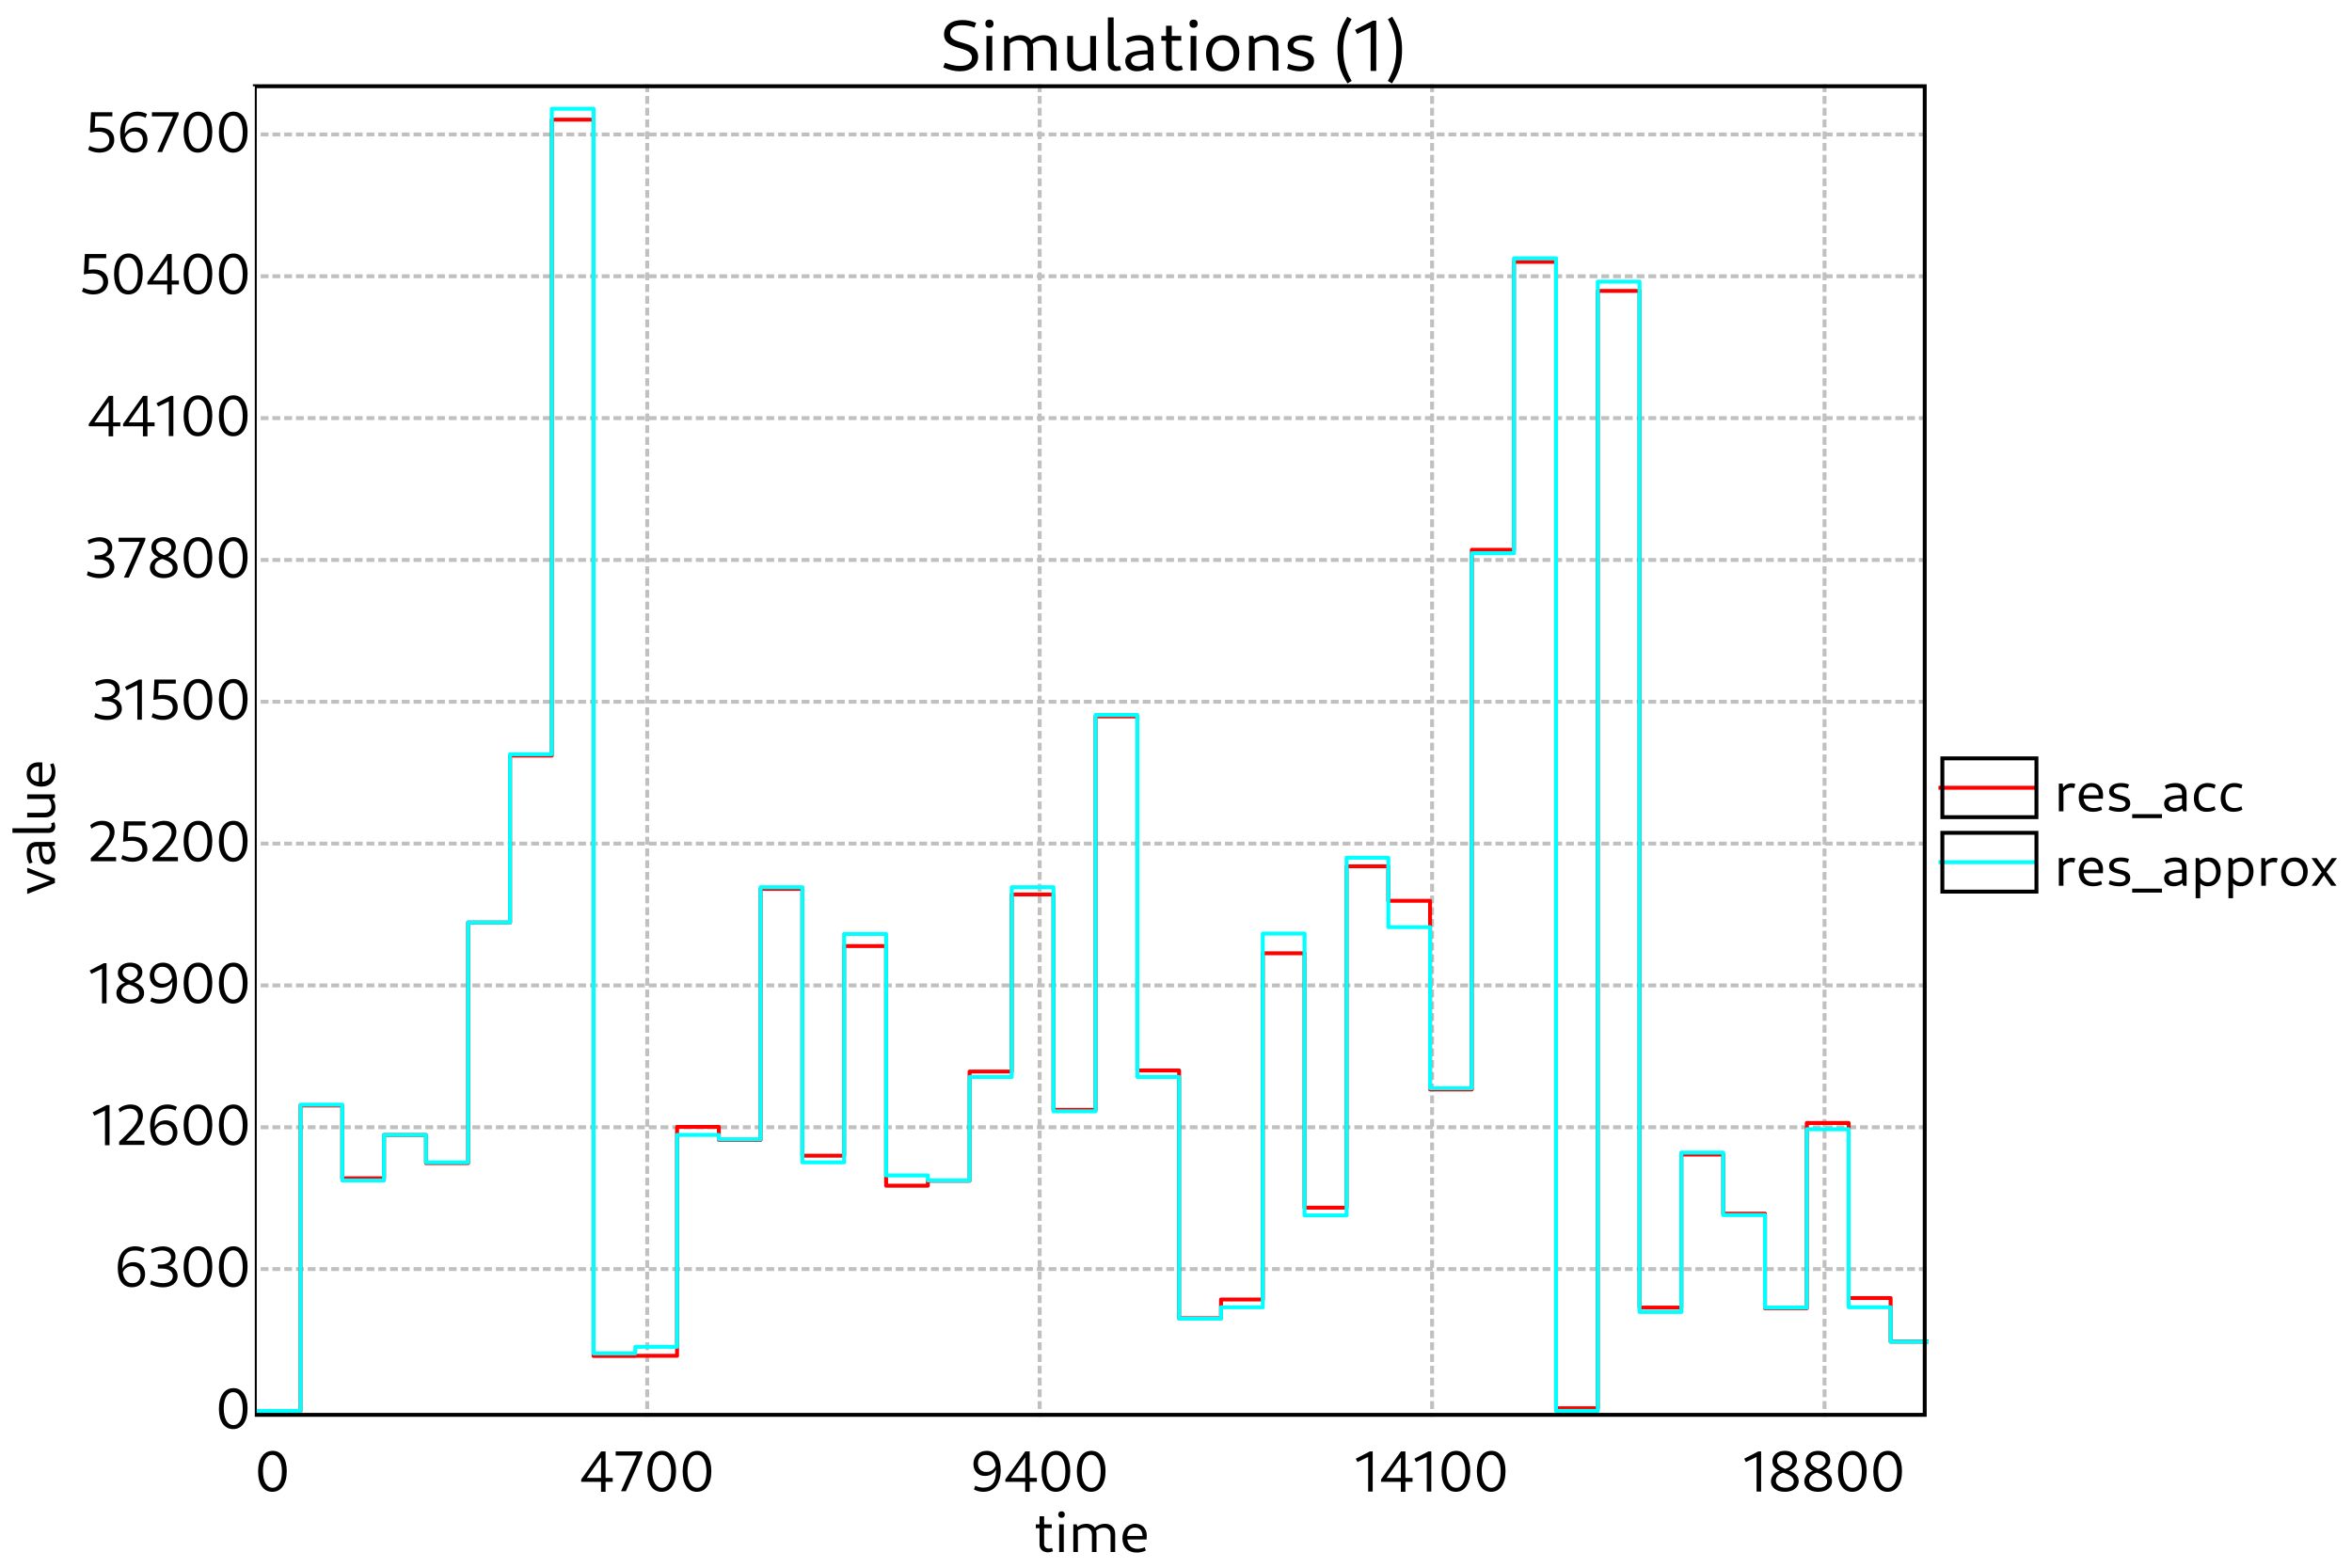 <?xml version="1.0" standalone="no"?>

<svg 
     version="1.1"
     baseProfile="full"
     xmlns="http://www.w3.org/2000/svg"
     xmlns:xlink="http://www.w3.org/1999/xlink"
     xmlns:ev="http://www.w3.org/2001/xml-events"
     x="0px"
     y="0px"
     width="600px"
     height="400px"
     viewBox="0 0 600 400"
     >
<title></title>
<desc>Creator: FreeHEP Graphics2D Driver Producer: org.freehep.graphicsio.svg.SVGGraphics2D Revision Source:  Date: Monday, March 25, 2024 at 11:38:50 PM Central European Standard Time</desc>
<g stroke-dashoffset="0" stroke-linejoin="miter" stroke-dasharray="none" stroke-width="1" stroke-linecap="square" stroke-miterlimit="10">
<g fill="#ffffff" fill-rule="nonzero" fill-opacity="1" stroke="none">
  <path d="M 0 0 L 600 0 L 600 400 L 0 400 L 0 0 z"/>
</g> <!-- drawing style -->
<g transform="matrix(1, 0, 0, 1, 65, 22)">
<g fill="#ffffff" fill-rule="nonzero" fill-opacity="1" stroke="none">
  <path d="M 0 0 L 427 0 L 427 378 L 0 378 L 0 0 z"/>
</g> <!-- drawing style -->
</g> <!-- transform -->
<g transform="matrix(1, 0, 0, 1, 65, 22)">
<g fill="#000000" fill-rule="nonzero" fill-opacity="1" stroke="none">
  <path d="M 202.33 374.078 C 202.815 374.078 203.299 373.953 203.627 373.812 L 203.362 372.953 C 203.143 373.062 202.83 373.125 202.58 373.125 C 201.846 373.125 201.362 372.656 201.362 371.953 L 201.362 364.875 L 200.19 364.875 L 200.19 372.109 C 200.19 373.281 201.034 374.078 202.33 374.078 z M 199.237 367.922 L 203.299 367.922 L 203.299 366.938 L 199.237 366.938 L 199.237 367.922 z M 205.199 374 L 206.371 374 L 206.371 366.938 L 205.199 366.938 L 205.199 374 z M 205.793 365.281 C 206.324 365.281 206.637 364.969 206.637 364.438 C 206.637 363.922 206.324 363.609 205.793 363.609 C 205.278 363.609 204.965 363.922 204.965 364.438 C 204.965 364.969 205.278 365.281 205.793 365.281 z M 218.305 374 L 219.477 374 L 219.477 369.375 C 219.477 367.797 218.446 366.797 216.883 366.797 C 215.867 366.797 214.867 367.234 214.133 368 L 214.414 368.75 C 214.992 368.156 215.742 367.812 216.555 367.812 C 217.68 367.812 218.305 368.453 218.305 369.609 L 218.305 374 z M 208.805 374 L 209.977 374 L 209.977 367.75 L 209.617 366.938 L 208.805 366.938 L 208.805 374 z M 213.555 374 L 214.727 374 L 214.727 369.375 C 214.727 367.797 213.696 366.797 212.149 366.797 C 211.117 366.797 210.117 367.234 209.383 368 L 209.664 368.75 C 210.242 368.156 211.008 367.812 211.805 367.812 C 212.93 367.812 213.555 368.453 213.555 369.609 L 213.555 374 z M 224.962 374.141 C 225.775 374.141 226.65 373.953 227.29 373.625 L 227.025 372.766 C 226.478 373.031 225.79 373.188 225.181 373.188 C 223.525 373.188 222.54 372.094 222.54 370.266 C 222.54 368.672 223.259 367.781 224.54 367.781 C 225.744 367.781 226.447 368.562 226.447 369.906 L 222.337 369.906 L 222.337 370.797 L 227.494 370.797 C 227.525 370.578 227.54 370.062 227.54 369.781 C 227.54 368 226.369 366.797 224.634 366.797 C 222.665 366.797 221.337 368.328 221.337 370.5 C 221.337 372.75 222.728 374.141 224.962 374.141 z"/>
</g> <!-- drawing style -->
</g> <!-- transform -->
<g transform="matrix(1, 0, 0, 1, 65, 22)">
<g stroke-opacity="1" stroke-linejoin="round" stroke-dasharray="1,2" fill="none" stroke="#c0c0c0" stroke-linecap="butt" stroke-miterlimit="1">
  <path d="M 2 301.812 L 427 301.812"/>
</g> <!-- drawing style -->
</g> <!-- transform -->
<g transform="matrix(1, 0, 0, 1, 65, 22)">
<g stroke-opacity="1" stroke-linejoin="round" stroke-dasharray="1,2" fill="none" stroke="#c0c0c0" stroke-linecap="butt" stroke-miterlimit="1">
  <path d="M 2 265.623 L 427 265.623"/>
</g> <!-- drawing style -->
</g> <!-- transform -->
<g transform="matrix(1, 0, 0, 1, 65, 22)">
<g stroke-opacity="1" stroke-linejoin="round" stroke-dasharray="1,2" fill="none" stroke="#c0c0c0" stroke-linecap="butt" stroke-miterlimit="1">
  <path d="M 2 229.435 L 427 229.435"/>
</g> <!-- drawing style -->
</g> <!-- transform -->
<g transform="matrix(1, 0, 0, 1, 65, 22)">
<g stroke-opacity="1" stroke-linejoin="round" stroke-dasharray="1,2" fill="none" stroke="#c0c0c0" stroke-linecap="butt" stroke-miterlimit="1">
  <path d="M 2 193.246 L 427 193.246"/>
</g> <!-- drawing style -->
</g> <!-- transform -->
<g transform="matrix(1, 0, 0, 1, 65, 22)">
<g stroke-opacity="1" stroke-linejoin="round" stroke-dasharray="1,2" fill="none" stroke="#c0c0c0" stroke-linecap="butt" stroke-miterlimit="1">
  <path d="M 2 157.058 L 427 157.058"/>
</g> <!-- drawing style -->
</g> <!-- transform -->
<g transform="matrix(1, 0, 0, 1, 65, 22)">
<g stroke-opacity="1" stroke-linejoin="round" stroke-dasharray="1,2" fill="none" stroke="#c0c0c0" stroke-linecap="butt" stroke-miterlimit="1">
  <path d="M 2 120.869 L 427 120.869"/>
</g> <!-- drawing style -->
</g> <!-- transform -->
<g transform="matrix(1, 0, 0, 1, 65, 22)">
<g stroke-opacity="1" stroke-linejoin="round" stroke-dasharray="1,2" fill="none" stroke="#c0c0c0" stroke-linecap="butt" stroke-miterlimit="1">
  <path d="M 2 84.681 L 427 84.681"/>
</g> <!-- drawing style -->
</g> <!-- transform -->
<g transform="matrix(1, 0, 0, 1, 65, 22)">
<g stroke-opacity="1" stroke-linejoin="round" stroke-dasharray="1,2" fill="none" stroke="#c0c0c0" stroke-linecap="butt" stroke-miterlimit="1">
  <path d="M 2 48.492 L 427 48.492"/>
</g> <!-- drawing style -->
</g> <!-- transform -->
<g transform="matrix(1, 0, 0, 1, 65, 22)">
<g stroke-opacity="1" stroke-linejoin="round" stroke-dasharray="1,2" fill="none" stroke="#c0c0c0" stroke-linecap="butt" stroke-miterlimit="1">
  <path d="M 2 12.304 L 427 12.304"/>
</g> <!-- drawing style -->
</g> <!-- transform -->
<g transform="matrix(1, 0, 0, 1, 65, 22)">
<g fill="#000000" fill-rule="nonzero" fill-opacity="1" stroke="none">
  <path d="M 4.469 358.641 C 6.734 358.641 8.156 356.656 8.156 353.344 C 8.156 350.141 6.781 348.188 4.578 348.188 C 2.266 348.188 0.844 350.188 0.844 353.484 C 0.844 356.703 2.234 358.641 4.469 358.641 z M 4.562 357.609 C 3.031 357.609 2.078 356.016 2.078 353.344 C 2.078 350.781 3 349.219 4.484 349.219 C 5.984 349.219 6.922 350.828 6.922 353.484 C 6.922 356.047 6.031 357.609 4.562 357.609 z"/>
</g> <!-- drawing style -->
</g> <!-- transform -->
<g transform="matrix(1, 0, 0, 1, 65, 22)">
<g fill="#000000" fill-rule="nonzero" fill-opacity="1" stroke="none">
  <path d="M 88.324 358.641 L 89.481 358.641 L 89.481 348.328 L 88.356 348.328 L 83.262 355.484 L 83.262 356.094 L 91.309 356.094 L 91.309 355.094 L 84.418 355.094 L 84.512 355.344 L 88.559 349.547 L 88.34 349.516 L 88.324 358.641 z M 93.418 358.5 L 94.652 358.5 L 98.871 348.922 L 98.871 348.328 L 92.059 348.328 L 92.059 349.391 L 97.902 349.391 L 97.652 348.938 L 93.418 358.5 z M 103.773 358.641 C 106.038 358.641 107.46 356.656 107.46 353.344 C 107.46 350.141 106.085 348.188 103.882 348.188 C 101.57 348.188 100.148 350.188 100.148 353.484 C 100.148 356.703 101.538 358.641 103.773 358.641 z M 103.866 357.609 C 102.335 357.609 101.382 356.016 101.382 353.344 C 101.382 350.781 102.304 349.219 103.788 349.219 C 105.288 349.219 106.226 350.828 106.226 353.484 C 106.226 356.047 105.335 357.609 103.866 357.609 z M 112.772 358.641 C 115.037 358.641 116.459 356.656 116.459 353.344 C 116.459 350.141 115.084 348.188 112.881 348.188 C 110.568 348.188 109.147 350.188 109.147 353.484 C 109.147 356.703 110.537 358.641 112.772 358.641 z M 112.865 357.609 C 111.334 357.609 110.381 356.016 110.381 353.344 C 110.381 350.781 111.303 349.219 112.787 349.219 C 114.287 349.219 115.225 350.828 115.225 353.484 C 115.225 356.047 114.334 357.609 112.865 357.609 z"/>
</g> <!-- drawing style -->
</g> <!-- transform -->
<g transform="matrix(1, 0, 0, 1, 65, 22)">
<g stroke-opacity="1" stroke-linejoin="round" stroke-dasharray="1,2" fill="none" stroke="#c0c0c0" stroke-linecap="butt" stroke-miterlimit="1">
  <path d="M 100.11 0 L 100.11 339"/>
</g> <!-- drawing style -->
</g> <!-- transform -->
<g transform="matrix(1, 0, 0, 1, 65, 22)">
<g fill="#000000" fill-rule="nonzero" fill-opacity="1" stroke="none">
  <path d="M 186.683 348.188 C 184.714 348.188 183.324 349.562 183.324 351.531 C 183.324 353.375 184.527 354.594 186.277 354.594 C 187.808 354.594 189.011 353.688 189.355 352.266 L 189.105 351.656 C 188.793 352.875 187.839 353.578 186.621 353.578 C 185.293 353.578 184.48 352.719 184.48 351.391 C 184.48 350.109 185.261 349.234 186.527 349.234 C 188.199 349.234 189.089 350.641 189.089 353.281 C 189.089 356.141 188.058 357.578 185.902 357.578 C 185.199 357.578 184.449 357.422 183.808 357.078 L 183.449 358.031 C 184.261 358.453 185.027 358.641 185.839 358.641 C 188.652 358.641 190.277 356.578 190.277 353.125 C 190.277 350 188.964 348.188 186.683 348.188 z M 196.525 358.641 L 197.681 358.641 L 197.681 348.328 L 196.556 348.328 L 191.462 355.484 L 191.462 356.094 L 199.509 356.094 L 199.509 355.094 L 192.618 355.094 L 192.712 355.344 L 196.759 349.547 L 196.54 349.516 L 196.525 358.641 z M 204.337 358.641 C 206.603 358.641 208.024 356.656 208.024 353.344 C 208.024 350.141 206.649 348.188 204.446 348.188 C 202.134 348.188 200.712 350.188 200.712 353.484 C 200.712 356.703 202.103 358.641 204.337 358.641 z M 204.431 357.609 C 202.899 357.609 201.946 356.016 201.946 353.344 C 201.946 350.781 202.868 349.219 204.353 349.219 C 205.853 349.219 206.79 350.828 206.79 353.484 C 206.79 356.047 205.899 357.609 204.431 357.609 z M 213.336 358.641 C 215.602 358.641 217.023 356.656 217.023 353.344 C 217.023 350.141 215.648 348.188 213.445 348.188 C 211.133 348.188 209.711 350.188 209.711 353.484 C 209.711 356.703 211.102 358.641 213.336 358.641 z M 213.43 357.609 C 211.898 357.609 210.945 356.016 210.945 353.344 C 210.945 350.781 211.867 349.219 213.352 349.219 C 214.852 349.219 215.789 350.828 215.789 353.484 C 215.789 356.047 214.898 357.609 213.43 357.609 z"/>
</g> <!-- drawing style -->
</g> <!-- transform -->
<g transform="matrix(1, 0, 0, 1, 65, 22)">
<g stroke-opacity="1" stroke-linejoin="round" stroke-dasharray="1,2" fill="none" stroke="#c0c0c0" stroke-linecap="butt" stroke-miterlimit="1">
  <path d="M 200.22 0 L 200.22 339"/>
</g> <!-- drawing style -->
</g> <!-- transform -->
<g transform="matrix(1, 0, 0, 1, 65, 22)">
<g fill="#000000" fill-rule="nonzero" fill-opacity="1" stroke="none">
  <path d="M 284.022 358.578 L 285.178 358.578 L 285.178 348.328 L 284.475 348.328 L 280.866 350.203 L 281.303 351.047 L 284.413 349.562 L 284.022 349.188 L 284.022 358.578 z M 292.362 358.641 L 293.519 358.641 L 293.519 348.328 L 292.394 348.328 L 287.3 355.484 L 287.3 356.094 L 295.347 356.094 L 295.347 355.094 L 288.456 355.094 L 288.55 355.344 L 292.597 349.547 L 292.378 349.516 L 292.362 358.641 z M 298.972 358.578 L 300.128 358.578 L 300.128 348.328 L 299.425 348.328 L 295.815 350.203 L 296.253 351.047 L 299.362 349.562 L 298.972 349.188 L 298.972 358.578 z M 306.374 358.641 C 308.64 358.641 310.062 356.656 310.062 353.344 C 310.062 350.141 308.687 348.188 306.484 348.188 C 304.171 348.188 302.749 350.188 302.749 353.484 C 302.749 356.703 304.14 358.641 306.374 358.641 z M 306.468 357.609 C 304.937 357.609 303.984 356.016 303.984 353.344 C 303.984 350.781 304.906 349.219 306.39 349.219 C 307.89 349.219 308.827 350.828 308.827 353.484 C 308.827 356.047 307.937 357.609 306.468 357.609 z M 315.373 358.641 C 317.639 358.641 319.061 356.656 319.061 353.344 C 319.061 350.141 317.686 348.188 315.483 348.188 C 313.17 348.188 311.748 350.188 311.748 353.484 C 311.748 356.703 313.139 358.641 315.373 358.641 z M 315.467 357.609 C 313.936 357.609 312.983 356.016 312.983 353.344 C 312.983 350.781 313.904 349.219 315.389 349.219 C 316.889 349.219 317.826 350.828 317.826 353.484 C 317.826 356.047 316.936 357.609 315.467 357.609 z"/>
</g> <!-- drawing style -->
</g> <!-- transform -->
<g transform="matrix(1, 0, 0, 1, 65, 22)">
<g stroke-opacity="1" stroke-linejoin="round" stroke-dasharray="1,2" fill="none" stroke="#c0c0c0" stroke-linecap="butt" stroke-miterlimit="1">
  <path d="M 300.33 0 L 300.33 339"/>
</g> <!-- drawing style -->
</g> <!-- transform -->
<g transform="matrix(1, 0, 0, 1, 65, 22)">
<g fill="#000000" fill-rule="nonzero" fill-opacity="1" stroke="none">
  <path d="M 383.106 358.578 L 384.262 358.578 L 384.262 348.328 L 383.559 348.328 L 379.95 350.203 L 380.387 351.047 L 383.497 349.562 L 383.106 349.188 L 383.106 358.578 z M 390.306 358.641 C 392.431 358.641 393.853 357.547 393.853 355.938 C 393.853 352.688 388.337 353.312 388.337 350.734 C 388.337 349.812 389.04 349.203 390.181 349.203 C 391.368 349.203 392.243 349.875 392.243 350.828 C 392.243 351.766 391.415 352.578 390.212 352.828 L 391.118 353.281 C 392.54 352.875 393.4 351.812 393.4 350.625 C 393.4 349.156 392.118 348.188 390.321 348.188 C 388.431 348.188 387.15 349.266 387.15 350.828 C 387.15 354.172 392.603 353.406 392.603 356 C 392.603 356.969 391.837 357.594 390.493 357.594 C 389.04 357.594 388.025 356.875 388.025 355.781 C 388.025 354.75 388.915 353.891 390.275 353.703 L 389.493 353.203 C 387.868 353.422 386.775 354.578 386.775 355.969 C 386.775 357.562 388.212 358.641 390.306 358.641 z M 398.806 358.641 C 400.931 358.641 402.353 357.547 402.353 355.938 C 402.353 352.688 396.838 353.312 396.838 350.734 C 396.838 349.812 397.541 349.203 398.681 349.203 C 399.869 349.203 400.744 349.875 400.744 350.828 C 400.744 351.766 399.916 352.578 398.713 352.828 L 399.619 353.281 C 401.041 352.875 401.9 351.812 401.9 350.625 C 401.9 349.156 400.619 348.188 398.822 348.188 C 396.931 348.188 395.65 349.266 395.65 350.828 C 395.65 354.172 401.103 353.406 401.103 356 C 401.103 356.969 400.338 357.594 398.994 357.594 C 397.541 357.594 396.525 356.875 396.525 355.781 C 396.525 354.75 397.416 353.891 398.775 353.703 L 397.994 353.203 C 396.369 353.422 395.275 354.578 395.275 355.969 C 395.275 357.562 396.713 358.641 398.806 358.641 z M 407.51 358.641 C 409.776 358.641 411.198 356.656 411.198 353.344 C 411.198 350.141 409.823 348.188 407.62 348.188 C 405.307 348.188 403.885 350.188 403.885 353.484 C 403.885 356.703 405.276 358.641 407.51 358.641 z M 407.604 357.609 C 406.073 357.609 405.12 356.016 405.12 353.344 C 405.12 350.781 406.041 349.219 407.526 349.219 C 409.026 349.219 409.963 350.828 409.963 353.484 C 409.963 356.047 409.073 357.609 407.604 357.609 z M 416.509 358.641 C 418.775 358.641 420.197 356.656 420.197 353.344 C 420.197 350.141 418.822 348.188 416.619 348.188 C 414.306 348.188 412.884 350.188 412.884 353.484 C 412.884 356.703 414.275 358.641 416.509 358.641 z M 416.603 357.609 C 415.072 357.609 414.119 356.016 414.119 353.344 C 414.119 350.781 415.04 349.219 416.525 349.219 C 418.025 349.219 418.962 350.828 418.962 353.484 C 418.962 356.047 418.072 357.609 416.603 357.609 z"/>
</g> <!-- drawing style -->
</g> <!-- transform -->
<g transform="matrix(1, 0, 0, 1, 65, 22)">
<g stroke-opacity="1" stroke-linejoin="round" stroke-dasharray="1,2" fill="none" stroke="#c0c0c0" stroke-linecap="butt" stroke-miterlimit="1">
  <path d="M 400.44 0 L 400.44 339"/>
</g> <!-- drawing style -->
</g> <!-- transform -->
<g transform="matrix(1, 0, 0, 1, 65, 22)">
<g stroke-opacity="1" stroke-linejoin="round" fill="none" stroke="#ff0000" stroke-linecap="butt" stroke-miterlimit="1">
  <path d="M 1 338 L 11.662 338 L 11.662 260.063 L 22.312 260.063 L 22.312 278.651 L 32.962 278.651 L 32.962 267.605 L 43.677 267.605 L 43.677 274.768 L 54.418 274.768 L 54.418 213.374 L 65.12 213.374 L 65.12 170.786 L 75.77 170.786 L 75.77 8.524 L 86.42 8.524 L 86.42 323.984 L 97.07 323.984 L 97.07 323.938 L 107.72 323.938 L 107.72 265.537 L 118.378 265.537 L 118.378 268.84 L 129.028 268.84 L 129.028 204.804 L 139.685 204.804 L 139.685 272.884 L 150.335 272.884 L 150.335 219.394 L 161.05 219.394 L 161.05 280.535 L 171.7 280.535 L 171.7 279.271 L 182.35 279.271 L 182.35 251.406 L 193.094 251.406 L 193.094 206.228 L 203.744 206.228 L 203.744 261.171 L 214.49 261.171 L 214.49 160.803 L 225.14 160.803 L 225.14 251.131 L 235.791 251.131 L 235.791 314.357 L 246.488 314.357 L 246.488 309.566 L 257.141 309.566 L 257.141 221.232 L 267.791 221.232 L 267.791 286.141 L 278.513 286.141 L 278.513 199.036 L 289.163 199.036 L 289.163 207.837 L 299.813 207.837 L 299.813 255.973 L 310.463 255.973 L 310.463 118.284 L 321.213 118.284 L 321.213 44.816 L 331.954 44.816 L 331.954 337.311 L 342.604 337.311 L 342.604 52.226 L 353.254 52.226 L 353.254 311.634 L 363.915 311.634 L 363.915 272.585 L 374.604 272.585 L 374.604 287.664 L 385.254 287.664 L 385.254 311.806 L 395.923 311.806 L 395.923 264.537 L 406.593 264.537 L 406.593 309.199 L 417.3 309.199 L 417.3 320.308 L 427 320.308"/>
</g> <!-- drawing style -->
</g> <!-- transform -->
<g transform="matrix(1, 0, 0, 1, 65, 22)">
<g stroke-opacity="1" stroke-linejoin="round" fill="none" stroke="#00ffff" stroke-linecap="butt" stroke-miterlimit="1">
  <path d="M 1 338 L 11.662 338 L 11.662 259.867 L 22.312 259.867 L 22.312 279.197 L 32.962 279.197 L 32.962 267.588 L 43.677 267.588 L 43.677 274.573 L 54.418 274.573 L 54.418 213.374 L 65.12 213.374 L 65.12 170.442 L 75.77 170.442 L 75.77 5.744 L 86.42 5.744 L 86.42 323.318 L 97.07 323.318 L 97.07 321.641 L 107.72 321.641 L 107.72 267.588 L 118.378 267.588 L 118.378 268.685 L 129.028 268.685 L 129.028 204.373 L 139.685 204.373 L 139.685 274.578 L 150.335 274.578 L 150.335 216.303 L 161.05 216.303 L 161.05 277.91 L 171.7 277.91 L 171.7 279.191 L 182.35 279.191 L 182.35 252.791 L 193.094 252.791 L 193.094 204.379 L 203.744 204.379 L 203.744 261.55 L 214.49 261.55 L 214.49 160.424 L 225.14 160.424 L 225.14 252.791 L 235.791 252.791 L 235.791 314.466 L 246.488 314.466 L 246.488 311.554 L 257.141 311.554 L 257.141 216.212 L 267.791 216.212 L 267.791 288.112 L 278.513 288.112 L 278.513 196.848 L 289.163 196.848 L 289.163 214.563 L 299.813 214.563 L 299.813 255.668 L 310.463 255.668 L 310.463 119.163 L 321.213 119.163 L 321.213 43.909 L 331.954 43.909 L 331.954 338 L 342.604 338 L 342.604 49.854 L 353.254 49.854 L 353.254 312.749 L 363.915 312.749 L 363.915 272.091 L 374.604 272.091 L 374.604 288.025 L 385.254 288.025 L 385.254 311.623 L 395.923 311.623 L 395.923 266.134 L 406.593 266.134 L 406.593 311.554 L 417.3 311.554 L 417.3 320.348 L 427 320.348"/>
</g> <!-- drawing style -->
</g> <!-- transform -->
<g transform="matrix(1, 0, 0, 1, 65, 22)">
<g stroke-opacity="1" fill="none" stroke="#000000">
  <path d="M 0 0 L 426 0 L 426 339 L 0 339 L 0 0 z"/>
</g> <!-- drawing style -->
</g> <!-- transform -->
<g fill="#000000" fill-rule="nonzero" fill-opacity="1" stroke="none">
  <path d="M 244.828 18.188 C 247.656 18.188 249.516 16.734 249.516 14.5 C 249.516 9.984 242.375 11.781 242.375 8.5 C 242.375 7.172 243.469 6.438 245.406 6.438 C 246.484 6.438 247.656 6.656 248.578 7.047 L 249.031 5.844 C 247.953 5.375 246.719 5.109 245.516 5.109 C 242.672 5.109 240.828 6.531 240.828 8.75 C 240.828 13.109 247.938 11.469 247.938 14.719 C 247.938 16 246.844 16.828 244.906 16.828 C 243.75 16.828 242.328 16.516 241.078 16 L 240.625 17.188 C 242.031 17.828 243.469 18.188 244.828 18.188 z M 251.651 18 L 253.12 18 L 253.12 9.172 L 251.651 9.172 L 251.651 18 z M 252.401 7.094 C 253.073 7.094 253.448 6.703 253.448 6.047 C 253.448 5.391 253.073 5 252.401 5 C 251.745 5 251.37 5.391 251.37 6.047 C 251.37 6.703 251.745 7.094 252.401 7.094 z M 268.035 18 L 269.504 18 L 269.504 12.203 C 269.504 10.25 268.222 8.984 266.269 8.984 C 265.004 8.984 263.754 9.531 262.832 10.5 L 263.191 11.438 C 263.894 10.688 264.847 10.266 265.863 10.266 C 267.269 10.266 268.035 11.078 268.035 12.5 L 268.035 18 z M 256.16 18 L 257.629 18 L 257.629 10.188 L 257.191 9.172 L 256.16 9.172 L 256.16 18 z M 262.097 18 L 263.566 18 L 263.566 12.203 C 263.566 10.25 262.285 8.984 260.347 8.984 C 259.066 8.984 257.816 9.531 256.894 10.5 L 257.254 11.438 C 257.957 10.688 258.91 10.266 259.925 10.266 C 261.332 10.266 262.097 11.078 262.097 12.5 L 262.097 18 z M 275.445 18.188 C 276.695 18.188 277.961 17.641 278.852 16.656 L 278.508 15.734 C 277.805 16.484 276.836 16.906 275.883 16.906 C 274.508 16.906 273.727 16.094 273.727 14.672 L 273.727 9.172 L 272.258 9.172 L 272.258 14.953 C 272.258 16.922 273.555 18.188 275.445 18.188 z M 278.555 18 L 279.586 18 L 279.586 9.172 L 278.117 9.172 L 278.117 16.969 L 278.555 18 z M 284.626 18.109 C 285.11 18.109 285.673 18 286.016 17.812 L 285.688 16.797 C 285.469 16.875 285.266 16.938 285.048 16.938 C 284.423 16.938 284.094 16.516 284.094 15.844 L 284.094 4.453 L 282.626 4.453 L 282.626 16.016 C 282.626 17.281 283.423 18.109 284.626 18.109 z M 293.19 18 L 294.221 18 L 294.221 12.266 C 294.221 10.156 292.971 8.984 290.658 8.984 C 289.502 8.984 288.252 9.297 287.299 9.828 L 287.674 10.906 C 288.58 10.5 289.502 10.297 290.362 10.297 C 291.94 10.297 292.752 10.969 292.752 12.266 L 292.752 16.969 L 293.19 18 z M 290.049 18.188 C 292.158 18.188 293.752 16.859 294.018 14.906 L 293.487 14.641 C 293.205 16 292.002 16.906 290.471 16.906 C 289.299 16.906 288.533 16.312 288.533 15.438 C 288.533 14.312 289.83 13.859 292.971 13.859 L 292.971 12.844 C 288.846 12.844 287.065 13.672 287.065 15.594 C 287.065 17.172 288.237 18.188 290.049 18.188 z M 300.136 18.094 C 300.746 18.094 301.339 17.938 301.761 17.766 L 301.433 16.703 C 301.167 16.828 300.761 16.906 300.449 16.906 C 299.527 16.906 298.917 16.312 298.917 15.438 L 298.917 6.578 L 297.464 6.578 L 297.464 15.641 C 297.464 17.109 298.527 18.094 300.136 18.094 z M 296.261 10.391 L 301.339 10.391 L 301.339 9.172 L 296.261 9.172 L 296.261 10.391 z M 303.721 18 L 305.19 18 L 305.19 9.172 L 303.721 9.172 L 303.721 18 z M 304.471 7.094 C 305.143 7.094 305.518 6.703 305.518 6.047 C 305.518 5.391 305.143 5 304.471 5 C 303.815 5 303.44 5.391 303.44 6.047 C 303.44 6.703 303.815 7.094 304.471 7.094 z M 311.793 18.188 C 314.386 18.188 316.152 16.297 316.152 13.469 C 316.152 10.734 314.527 8.984 312.011 8.984 C 309.402 8.984 307.668 10.859 307.668 13.672 C 307.668 16.406 309.277 18.188 311.793 18.188 z M 311.996 16.906 C 310.293 16.906 309.136 15.531 309.136 13.484 C 309.136 11.531 310.183 10.266 311.808 10.266 C 313.511 10.266 314.683 11.656 314.683 13.672 C 314.683 15.625 313.621 16.906 311.996 16.906 z M 324.654 18 L 326.122 18 L 326.122 12.203 C 326.122 10.25 324.825 8.984 322.841 8.984 C 321.56 8.984 320.294 9.531 319.357 10.5 L 319.716 11.438 C 320.435 10.688 321.419 10.266 322.435 10.266 C 323.872 10.266 324.654 11.078 324.654 12.5 L 324.654 18 z M 318.622 18 L 320.091 18 L 320.091 10.188 L 319.654 9.172 L 318.622 9.172 L 318.622 18 z M 331.702 18.188 C 333.874 18.188 335.217 17.156 335.217 15.531 C 335.217 12.281 329.936 13.484 329.936 11.5 C 329.936 10.719 330.764 10.234 332.077 10.234 C 332.827 10.234 333.717 10.391 334.467 10.656 L 334.811 9.453 C 334.061 9.141 333.155 8.984 332.233 8.984 C 329.936 8.984 328.467 9.984 328.467 11.656 C 328.467 14.828 333.733 13.516 333.733 15.672 C 333.733 16.484 333.014 16.938 331.811 16.938 C 330.874 16.938 329.624 16.688 328.686 16.281 L 328.342 17.469 C 329.342 17.922 330.577 18.188 331.702 18.188 z M 343.754 21.281 L 344.816 20.641 C 343.285 17.984 342.66 15.734 342.66 12.516 C 342.66 9.781 343.285 7.625 344.801 4.906 L 343.707 4.266 C 341.848 7.328 341.191 9.719 341.191 12.641 C 341.191 16.062 341.879 18.422 343.754 21.281 z M 349.646 18.094 L 351.083 18.094 L 351.083 5.281 L 350.208 5.281 L 345.677 7.625 L 346.224 8.672 L 350.115 6.812 L 349.646 6.359 L 349.646 18.094 z M 355.102 21.281 C 356.977 18.422 357.664 16.062 357.664 12.641 C 357.664 9.719 357.008 7.328 355.149 4.266 L 354.055 4.906 C 355.57 7.625 356.195 9.781 356.195 12.516 C 356.195 15.734 355.57 17.984 354.039 20.641 L 355.102 21.281 z"/>
</g> <!-- drawing style -->
<g transform="matrix(1, 0, 0, 1, 0, 22)">
<g fill="#ffffff" fill-rule="nonzero" fill-opacity="1" stroke="none">
  <path d="M 0 0 L 0 378 L 65 378 L 65 0 z"/>
</g> <!-- drawing style -->
</g> <!-- transform -->
<g transform="matrix(0, -1, 1, 0, -192.265, 242.265)">
<g fill="#000000" fill-rule="nonzero" fill-opacity="1" stroke="none">
  <path d="M 16.953 206.265 L 18.109 206.265 L 20.859 199.203 L 19.688 199.203 L 17.234 206.031 L 17.891 206.031 L 15.484 199.203 L 14.172 199.203 L 16.953 206.265 z M 26.613 206.265 L 27.441 206.265 L 27.441 201.671 C 27.441 200 26.441 199.062 24.598 199.062 C 23.676 199.062 22.676 199.296 21.91 199.734 L 22.207 200.593 C 22.941 200.265 23.676 200.109 24.363 200.109 C 25.629 200.109 26.269 200.64 26.269 201.671 L 26.269 205.437 L 26.613 206.265 z M 24.113 206.406 C 25.801 206.406 27.066 205.359 27.285 203.781 L 26.848 203.578 C 26.629 204.671 25.66 205.39 24.457 205.39 C 23.519 205.39 22.894 204.921 22.894 204.218 C 22.894 203.312 23.941 202.953 26.441 202.953 L 26.441 202.14 C 23.144 202.14 21.723 202.812 21.723 204.343 C 21.723 205.609 22.66 206.406 24.113 206.406 z M 31.352 206.359 C 31.727 206.359 32.195 206.265 32.461 206.125 L 32.211 205.296 C 32.023 205.375 31.867 205.421 31.695 205.421 C 31.195 205.421 30.93 205.078 30.93 204.531 L 30.93 195.437 L 29.758 195.437 L 29.758 204.687 C 29.758 205.687 30.383 206.359 31.352 206.359 z M 36.27 206.406 C 37.254 206.406 38.27 205.968 38.989 205.203 L 38.707 204.453 C 38.16 205.046 37.379 205.39 36.614 205.39 C 35.52 205.39 34.879 204.734 34.879 203.593 L 34.879 199.203 L 33.707 199.203 L 33.707 203.828 C 33.707 205.406 34.754 206.406 36.27 206.406 z M 38.754 206.265 L 39.582 206.265 L 39.582 199.203 L 38.41 199.203 L 38.41 205.437 L 38.754 206.265 z M 45.182 206.406 C 45.995 206.406 46.87 206.218 47.51 205.89 L 47.245 205.031 C 46.698 205.296 46.01 205.453 45.401 205.453 C 43.745 205.453 42.76 204.359 42.76 202.531 C 42.76 200.937 43.479 200.046 44.76 200.046 C 45.964 200.046 46.667 200.828 46.667 202.171 L 42.557 202.171 L 42.557 203.062 L 47.714 203.062 C 47.745 202.843 47.76 202.328 47.76 202.046 C 47.76 200.265 46.589 199.062 44.854 199.062 C 42.885 199.062 41.557 200.593 41.557 202.765 C 41.557 205.015 42.948 206.406 45.182 206.406 z"/>
</g> <!-- drawing style -->
</g> <!-- transform -->
<g transform="matrix(1, 0, 0, 1, 0, 22)">
<g fill="#000000" fill-rule="nonzero" fill-opacity="1" stroke="none">
  <path d="M 59.47 342.641 C 61.735 342.641 63.157 340.656 63.157 337.344 C 63.157 334.141 61.782 332.188 59.579 332.188 C 57.267 332.188 55.845 334.188 55.845 337.484 C 55.845 340.703 57.235 342.641 59.47 342.641 z M 59.564 341.609 C 58.032 341.609 57.079 340.016 57.079 337.344 C 57.079 334.781 58.001 333.219 59.485 333.219 C 60.985 333.219 61.923 334.828 61.923 337.484 C 61.923 340.047 61.032 341.609 59.564 341.609 z"/>
</g> <!-- drawing style -->
</g> <!-- transform -->
<g transform="matrix(1, 0, 0, 1, 0, 22)">
<g fill="#000000" fill-rule="nonzero" fill-opacity="1" stroke="none">
  <path d="M 33.658 306.452 C 35.627 306.452 37.017 305.077 37.017 303.108 C 37.017 301.265 35.814 300.046 34.064 300.046 C 32.533 300.046 31.33 300.952 30.986 302.374 L 31.236 302.983 C 31.549 301.765 32.502 301.062 33.721 301.062 C 35.033 301.062 35.861 301.921 35.861 303.249 C 35.861 304.546 35.08 305.405 33.814 305.405 C 32.142 305.405 31.236 303.999 31.236 301.358 C 31.236 298.499 32.283 297.062 34.439 297.062 C 35.142 297.062 35.892 297.218 36.533 297.562 L 36.892 296.608 C 36.08 296.187 35.314 295.999 34.502 295.999 C 31.689 295.999 30.049 298.062 30.049 301.515 C 30.049 304.64 31.377 306.452 33.658 306.452 z M 41.546 306.468 C 43.781 306.468 45.312 305.296 45.312 303.546 C 45.312 302.046 44.171 300.999 42.437 300.968 L 42.218 301.14 C 43.75 301.093 44.781 300.062 44.781 298.655 C 44.781 297.046 43.484 296.015 41.593 296.015 C 40.531 296.015 39.359 296.343 38.5 296.843 L 38.781 297.749 C 39.687 297.296 40.64 297.062 41.39 297.062 C 42.687 297.062 43.64 297.733 43.64 298.78 C 43.64 299.89 42.562 300.64 41.062 300.64 L 40.265 300.64 L 40.265 301.687 L 41.328 301.687 C 43.031 301.687 44.093 302.405 44.093 303.608 C 44.093 304.765 43.093 305.39 41.593 305.39 C 40.703 305.39 39.515 305.171 38.562 304.702 L 38.296 305.687 C 39.281 306.187 40.484 306.468 41.546 306.468 z M 50.471 306.452 C 52.736 306.452 54.158 304.468 54.158 301.155 C 54.158 297.952 52.783 295.999 50.58 295.999 C 48.268 295.999 46.846 297.999 46.846 301.296 C 46.846 304.515 48.236 306.452 50.471 306.452 z M 50.565 305.421 C 49.033 305.421 48.08 303.827 48.08 301.155 C 48.08 298.593 49.002 297.03 50.486 297.03 C 51.986 297.03 52.924 298.64 52.924 301.296 C 52.924 303.858 52.033 305.421 50.565 305.421 z M 59.47 306.452 C 61.735 306.452 63.157 304.468 63.157 301.155 C 63.157 297.952 61.782 295.999 59.579 295.999 C 57.267 295.999 55.845 297.999 55.845 301.296 C 55.845 304.515 57.235 306.452 59.47 306.452 z M 59.564 305.421 C 58.032 305.421 57.079 303.827 57.079 301.155 C 57.079 298.593 58.001 297.03 59.485 297.03 C 60.985 297.03 61.923 298.64 61.923 301.296 C 61.923 303.858 61.032 305.421 59.564 305.421 z"/>
</g> <!-- drawing style -->
</g> <!-- transform -->
<g transform="matrix(1, 0, 0, 1, 0, 22)">
<g fill="#000000" fill-rule="nonzero" fill-opacity="1" stroke="none">
  <path d="M 26.785 270.201 L 27.941 270.201 L 27.941 259.951 L 27.238 259.951 L 23.629 261.826 L 24.066 262.67 L 27.176 261.186 L 26.785 260.811 L 26.785 270.201 z M 30.391 270.123 L 36.844 270.123 L 36.844 269.061 L 31.641 269.061 L 31.797 269.42 C 35.281 266.154 36.453 264.451 36.453 262.67 C 36.453 260.889 35.235 259.811 33.36 259.811 C 32.141 259.811 30.985 260.248 30.235 260.967 L 30.563 261.811 C 31.344 261.186 32.313 260.873 33.11 260.873 C 34.406 260.873 35.219 261.654 35.219 262.873 C 35.219 264.342 34.031 265.889 30.391 269.311 L 30.391 270.123 z M 41.895 270.264 C 43.864 270.264 45.254 268.889 45.254 266.92 C 45.254 265.076 44.051 263.857 42.301 263.857 C 40.77 263.857 39.567 264.764 39.223 266.186 L 39.473 266.795 C 39.786 265.576 40.739 264.873 41.957 264.873 C 43.27 264.873 44.098 265.732 44.098 267.061 C 44.098 268.357 43.317 269.217 42.051 269.217 C 40.379 269.217 39.473 267.811 39.473 265.17 C 39.473 262.311 40.52 260.873 42.676 260.873 C 43.379 260.873 44.129 261.029 44.77 261.373 L 45.129 260.42 C 44.317 259.998 43.551 259.811 42.739 259.811 C 39.926 259.811 38.286 261.873 38.286 265.326 C 38.286 268.451 39.614 270.264 41.895 270.264 z M 50.471 270.264 C 52.736 270.264 54.158 268.279 54.158 264.967 C 54.158 261.764 52.783 259.811 50.58 259.811 C 48.268 259.811 46.846 261.811 46.846 265.107 C 46.846 268.326 48.236 270.264 50.471 270.264 z M 50.565 269.232 C 49.033 269.232 48.08 267.639 48.08 264.967 C 48.08 262.404 49.002 260.842 50.486 260.842 C 51.986 260.842 52.924 262.451 52.924 265.107 C 52.924 267.67 52.033 269.232 50.565 269.232 z M 59.47 270.264 C 61.735 270.264 63.157 268.279 63.157 264.967 C 63.157 261.764 61.782 259.811 59.579 259.811 C 57.267 259.811 55.845 261.811 55.845 265.107 C 55.845 268.326 57.235 270.264 59.47 270.264 z M 59.564 269.232 C 58.032 269.232 57.079 267.639 57.079 264.967 C 57.079 262.404 58.001 260.842 59.485 260.842 C 60.985 260.842 61.923 262.451 61.923 265.107 C 61.923 267.67 61.032 269.232 59.564 269.232 z"/>
</g> <!-- drawing style -->
</g> <!-- transform -->
<g transform="matrix(1, 0, 0, 1, 0, 22)">
<g fill="#000000" fill-rule="nonzero" fill-opacity="1" stroke="none">
  <path d="M 26.023 234.013 L 27.179 234.013 L 27.179 223.763 L 26.476 223.763 L 22.867 225.638 L 23.304 226.482 L 26.413 224.997 L 26.023 224.622 L 26.023 234.013 z M 33.222 234.075 C 35.347 234.075 36.769 232.982 36.769 231.372 C 36.769 228.122 31.254 228.747 31.254 226.169 C 31.254 225.247 31.957 224.638 33.097 224.638 C 34.285 224.638 35.16 225.31 35.16 226.263 C 35.16 227.2 34.332 228.013 33.129 228.263 L 34.035 228.716 C 35.457 228.31 36.316 227.247 36.316 226.06 C 36.316 224.591 35.035 223.622 33.238 223.622 C 31.347 223.622 30.066 224.7 30.066 226.263 C 30.066 229.607 35.519 228.841 35.519 231.435 C 35.519 232.403 34.754 233.028 33.41 233.028 C 31.957 233.028 30.941 232.31 30.941 231.216 C 30.941 230.185 31.832 229.325 33.191 229.138 L 32.41 228.638 C 30.785 228.857 29.691 230.013 29.691 231.403 C 29.691 232.997 31.129 234.075 33.222 234.075 z M 41.567 223.622 C 39.598 223.622 38.207 224.997 38.207 226.966 C 38.207 228.81 39.411 230.028 41.161 230.028 C 42.692 230.028 43.895 229.122 44.239 227.7 L 43.989 227.091 C 43.676 228.31 42.723 229.013 41.504 229.013 C 40.176 229.013 39.364 228.153 39.364 226.825 C 39.364 225.544 40.145 224.669 41.411 224.669 C 43.082 224.669 43.973 226.075 43.973 228.716 C 43.973 231.575 42.942 233.013 40.786 233.013 C 40.082 233.013 39.332 232.857 38.692 232.513 L 38.332 233.466 C 39.145 233.888 39.911 234.075 40.723 234.075 C 43.536 234.075 45.161 232.013 45.161 228.56 C 45.161 225.435 43.848 223.622 41.567 223.622 z M 50.471 234.075 C 52.736 234.075 54.158 232.091 54.158 228.778 C 54.158 225.575 52.783 223.622 50.58 223.622 C 48.268 223.622 46.846 225.622 46.846 228.919 C 46.846 232.138 48.236 234.075 50.471 234.075 z M 50.565 233.044 C 49.033 233.044 48.08 231.45 48.08 228.778 C 48.08 226.216 49.002 224.653 50.486 224.653 C 51.986 224.653 52.924 226.263 52.924 228.919 C 52.924 231.482 52.033 233.044 50.565 233.044 z M 59.47 234.075 C 61.735 234.075 63.157 232.091 63.157 228.778 C 63.157 225.575 61.782 223.622 59.579 223.622 C 57.267 223.622 55.845 225.622 55.845 228.919 C 55.845 232.138 57.235 234.075 59.47 234.075 z M 59.564 233.044 C 58.032 233.044 57.079 231.45 57.079 228.778 C 57.079 226.216 58.001 224.653 59.485 224.653 C 60.985 224.653 61.923 226.263 61.923 228.919 C 61.923 231.482 61.032 233.044 59.564 233.044 z"/>
</g> <!-- drawing style -->
</g> <!-- transform -->
<g transform="matrix(1, 0, 0, 1, 0, 22)">
<g fill="#000000" fill-rule="nonzero" fill-opacity="1" stroke="none">
  <path d="M 23.165 197.746 L 29.618 197.746 L 29.618 196.684 L 24.415 196.684 L 24.571 197.043 C 28.056 193.777 29.228 192.074 29.228 190.293 C 29.228 188.512 28.009 187.434 26.134 187.434 C 24.915 187.434 23.759 187.871 23.009 188.59 L 23.337 189.434 C 24.118 188.809 25.087 188.496 25.884 188.496 C 27.181 188.496 27.993 189.277 27.993 190.496 C 27.993 191.965 26.806 193.512 23.165 196.934 L 23.165 197.746 z M 33.81 197.887 C 36.06 197.887 37.591 196.606 37.591 194.606 C 37.591 192.699 36.216 191.496 33.919 191.496 C 33.372 191.496 32.81 191.574 32.294 191.699 L 32.591 192.074 L 32.747 188.621 L 37.107 188.621 L 37.107 187.574 L 31.654 187.574 L 31.404 192.777 C 32.06 192.637 32.919 192.527 33.56 192.527 C 35.294 192.527 36.341 193.34 36.341 194.715 C 36.341 196.027 35.372 196.824 33.888 196.824 C 32.997 196.824 32.029 196.574 31.279 196.168 L 30.919 197.137 C 31.826 197.621 32.779 197.887 33.81 197.887 z M 38.935 197.746 L 45.389 197.746 L 45.389 196.684 L 40.185 196.684 L 40.342 197.043 C 43.826 193.777 44.998 192.074 44.998 190.293 C 44.998 188.512 43.779 187.434 41.904 187.434 C 40.685 187.434 39.529 187.871 38.779 188.59 L 39.107 189.434 C 39.889 188.809 40.857 188.496 41.654 188.496 C 42.951 188.496 43.764 189.277 43.764 190.496 C 43.764 191.965 42.576 193.512 38.935 196.934 L 38.935 197.746 z M 50.471 197.887 C 52.736 197.887 54.158 195.902 54.158 192.59 C 54.158 189.387 52.783 187.434 50.58 187.434 C 48.268 187.434 46.846 189.434 46.846 192.731 C 46.846 195.949 48.236 197.887 50.471 197.887 z M 50.565 196.856 C 49.033 196.856 48.08 195.262 48.08 192.59 C 48.08 190.027 49.002 188.465 50.486 188.465 C 51.986 188.465 52.924 190.074 52.924 192.731 C 52.924 195.293 52.033 196.856 50.565 196.856 z M 59.47 197.887 C 61.735 197.887 63.157 195.902 63.157 192.59 C 63.157 189.387 61.782 187.434 59.579 187.434 C 57.267 187.434 55.845 189.434 55.845 192.731 C 55.845 195.949 57.235 197.887 59.47 197.887 z M 59.564 196.856 C 58.032 196.856 57.079 195.262 57.079 192.59 C 57.079 190.027 58.001 188.465 59.485 188.465 C 60.985 188.465 61.923 190.074 61.923 192.731 C 61.923 195.293 61.032 196.856 59.564 196.856 z"/>
</g> <!-- drawing style -->
</g> <!-- transform -->
<g transform="matrix(1, 0, 0, 1, 0, 22)">
<g fill="#000000" fill-rule="nonzero" fill-opacity="1" stroke="none">
  <path d="M 27.315 161.714 C 29.55 161.714 31.081 160.542 31.081 158.792 C 31.081 157.292 29.94 156.245 28.206 156.214 L 27.987 156.386 C 29.518 156.339 30.55 155.308 30.55 153.902 C 30.55 152.292 29.253 151.261 27.362 151.261 C 26.3 151.261 25.128 151.589 24.268 152.089 L 24.55 152.995 C 25.456 152.542 26.409 152.308 27.159 152.308 C 28.456 152.308 29.409 152.98 29.409 154.027 C 29.409 155.136 28.331 155.886 26.831 155.886 L 26.034 155.886 L 26.034 156.933 L 27.096 156.933 C 28.8 156.933 29.862 157.652 29.862 158.855 C 29.862 160.011 28.862 160.636 27.362 160.636 C 26.471 160.636 25.284 160.417 24.331 159.948 L 24.065 160.933 C 25.05 161.433 26.253 161.714 27.315 161.714 z M 35.036 161.636 L 36.193 161.636 L 36.193 151.386 L 35.49 151.386 L 31.88 153.261 L 32.318 154.105 L 35.427 152.62 L 35.036 152.245 L 35.036 161.636 z M 41.549 161.698 C 43.799 161.698 45.33 160.417 45.33 158.417 C 45.33 156.511 43.955 155.308 41.658 155.308 C 41.111 155.308 40.549 155.386 40.033 155.511 L 40.33 155.886 L 40.486 152.433 L 44.845 152.433 L 44.845 151.386 L 39.392 151.386 L 39.142 156.589 C 39.799 156.448 40.658 156.339 41.299 156.339 C 43.033 156.339 44.08 157.152 44.08 158.527 C 44.08 159.839 43.111 160.636 41.627 160.636 C 40.736 160.636 39.767 160.386 39.017 159.98 L 38.658 160.948 C 39.564 161.433 40.517 161.698 41.549 161.698 z M 50.471 161.698 C 52.736 161.698 54.158 159.714 54.158 156.402 C 54.158 153.198 52.783 151.245 50.58 151.245 C 48.268 151.245 46.846 153.245 46.846 156.542 C 46.846 159.761 48.236 161.698 50.471 161.698 z M 50.565 160.667 C 49.033 160.667 48.08 159.073 48.08 156.402 C 48.08 153.839 49.002 152.277 50.486 152.277 C 51.986 152.277 52.924 153.886 52.924 156.542 C 52.924 159.105 52.033 160.667 50.565 160.667 z M 59.47 161.698 C 61.735 161.698 63.157 159.714 63.157 156.402 C 63.157 153.198 61.782 151.245 59.579 151.245 C 57.267 151.245 55.845 153.245 55.845 156.542 C 55.845 159.761 57.235 161.698 59.47 161.698 z M 59.564 160.667 C 58.032 160.667 57.079 159.073 57.079 156.402 C 57.079 153.839 58.001 152.277 59.485 152.277 C 60.985 152.277 61.923 153.886 61.923 156.542 C 61.923 159.105 61.032 160.667 59.564 160.667 z"/>
</g> <!-- drawing style -->
</g> <!-- transform -->
<g transform="matrix(1, 0, 0, 1, 0, 22)">
<g fill="#000000" fill-rule="nonzero" fill-opacity="1" stroke="none">
  <path d="M 25.41 125.526 C 27.644 125.526 29.175 124.354 29.175 122.604 C 29.175 121.104 28.035 120.057 26.3 120.026 L 26.082 120.197 C 27.613 120.151 28.644 119.119 28.644 117.713 C 28.644 116.104 27.347 115.072 25.457 115.072 C 24.394 115.072 23.222 115.401 22.363 115.901 L 22.644 116.807 C 23.55 116.354 24.504 116.119 25.254 116.119 C 26.55 116.119 27.504 116.791 27.504 117.838 C 27.504 118.947 26.425 119.697 24.925 119.697 L 24.129 119.697 L 24.129 120.744 L 25.191 120.744 C 26.894 120.744 27.957 121.463 27.957 122.666 C 27.957 123.822 26.957 124.447 25.457 124.447 C 24.566 124.447 23.379 124.229 22.425 123.76 L 22.16 124.744 C 23.144 125.244 24.347 125.526 25.41 125.526 z M 31.615 125.369 L 32.85 125.369 L 37.069 115.791 L 37.069 115.197 L 30.256 115.197 L 30.256 116.26 L 36.1 116.26 L 35.85 115.807 L 31.615 125.369 z M 41.767 125.51 C 43.892 125.51 45.314 124.416 45.314 122.807 C 45.314 119.557 39.798 120.182 39.798 117.604 C 39.798 116.682 40.501 116.072 41.642 116.072 C 42.83 116.072 43.705 116.744 43.705 117.697 C 43.705 118.635 42.876 119.447 41.673 119.697 L 42.58 120.151 C 44.001 119.744 44.861 118.682 44.861 117.494 C 44.861 116.026 43.58 115.057 41.783 115.057 C 39.892 115.057 38.611 116.135 38.611 117.697 C 38.611 121.041 44.064 120.276 44.064 122.869 C 44.064 123.838 43.298 124.463 41.955 124.463 C 40.501 124.463 39.486 123.744 39.486 122.651 C 39.486 121.619 40.376 120.76 41.736 120.572 L 40.955 120.072 C 39.33 120.291 38.236 121.447 38.236 122.838 C 38.236 124.432 39.673 125.51 41.767 125.51 z M 50.471 125.51 C 52.736 125.51 54.158 123.526 54.158 120.213 C 54.158 117.01 52.783 115.057 50.58 115.057 C 48.268 115.057 46.846 117.057 46.846 120.354 C 46.846 123.572 48.236 125.51 50.471 125.51 z M 50.565 124.479 C 49.033 124.479 48.08 122.885 48.08 120.213 C 48.08 117.651 49.002 116.088 50.486 116.088 C 51.986 116.088 52.924 117.697 52.924 120.354 C 52.924 122.916 52.033 124.479 50.565 124.479 z M 59.47 125.51 C 61.735 125.51 63.157 123.526 63.157 120.213 C 63.157 117.01 61.782 115.057 59.579 115.057 C 57.267 115.057 55.845 117.057 55.845 120.354 C 55.845 123.572 57.235 125.51 59.47 125.51 z M 59.564 124.479 C 58.032 124.479 57.079 122.885 57.079 120.213 C 57.079 117.651 58.001 116.088 59.485 116.088 C 60.985 116.088 61.923 117.697 61.923 120.354 C 61.923 122.916 61.032 124.479 59.564 124.479 z"/>
</g> <!-- drawing style -->
</g> <!-- transform -->
<g transform="matrix(1, 0, 0, 1, 0, 22)">
<g fill="#000000" fill-rule="nonzero" fill-opacity="1" stroke="none">
  <path d="M 27.709 89.322 L 28.865 89.322 L 28.865 79.009 L 27.74 79.009 L 22.647 86.165 L 22.647 86.775 L 30.693 86.775 L 30.693 85.775 L 23.803 85.775 L 23.897 86.025 L 27.943 80.228 L 27.725 80.197 L 27.709 89.322 z M 36.459 89.322 L 37.615 89.322 L 37.615 79.009 L 36.49 79.009 L 31.396 86.165 L 31.396 86.775 L 39.443 86.775 L 39.443 85.775 L 32.553 85.775 L 32.646 86.025 L 36.693 80.228 L 36.474 80.197 L 36.459 89.322 z M 43.068 89.259 L 44.224 89.259 L 44.224 79.009 L 43.521 79.009 L 39.912 80.884 L 40.349 81.728 L 43.459 80.243 L 43.068 79.868 L 43.068 89.259 z M 50.471 89.322 C 52.736 89.322 54.158 87.337 54.158 84.025 C 54.158 80.822 52.783 78.868 50.58 78.868 C 48.268 78.868 46.846 80.868 46.846 84.165 C 46.846 87.384 48.236 89.322 50.471 89.322 z M 50.565 88.29 C 49.033 88.29 48.08 86.697 48.08 84.025 C 48.08 81.462 49.002 79.9 50.486 79.9 C 51.986 79.9 52.924 81.509 52.924 84.165 C 52.924 86.728 52.033 88.29 50.565 88.29 z M 59.47 89.322 C 61.735 89.322 63.157 87.337 63.157 84.025 C 63.157 80.822 61.782 78.868 59.579 78.868 C 57.267 78.868 55.845 80.868 55.845 84.165 C 55.845 87.384 57.235 89.322 59.47 89.322 z M 59.564 88.29 C 58.032 88.29 57.079 86.697 57.079 84.025 C 57.079 81.462 58.001 79.9 59.485 79.9 C 60.985 79.9 61.923 81.509 61.923 84.165 C 61.923 86.728 61.032 88.29 59.564 88.29 z"/>
</g> <!-- drawing style -->
</g> <!-- transform -->
<g transform="matrix(1, 0, 0, 1, 0, 22)">
<g fill="#000000" fill-rule="nonzero" fill-opacity="1" stroke="none">
  <path d="M 23.8 53.133 C 26.05 53.133 27.581 51.852 27.581 49.852 C 27.581 47.946 26.206 46.742 23.909 46.742 C 23.362 46.742 22.8 46.821 22.284 46.946 L 22.581 47.321 L 22.737 43.867 L 27.097 43.867 L 27.097 42.821 L 21.643 42.821 L 21.393 48.024 C 22.05 47.883 22.909 47.774 23.55 47.774 C 25.284 47.774 26.331 48.586 26.331 49.961 C 26.331 51.274 25.362 52.071 23.878 52.071 C 22.987 52.071 22.018 51.821 21.268 51.414 L 20.909 52.383 C 21.815 52.867 22.768 53.133 23.8 53.133 z M 32.722 53.133 C 34.988 53.133 36.41 51.149 36.41 47.836 C 36.41 44.633 35.035 42.68 32.831 42.68 C 30.519 42.68 29.097 44.68 29.097 47.977 C 29.097 51.196 30.488 53.133 32.722 53.133 z M 32.816 52.102 C 31.285 52.102 30.331 50.508 30.331 47.836 C 30.331 45.274 31.253 43.711 32.738 43.711 C 34.238 43.711 35.175 45.321 35.175 47.977 C 35.175 50.539 34.285 52.102 32.816 52.102 z M 42.658 53.133 L 43.815 53.133 L 43.815 42.821 L 42.69 42.821 L 37.596 49.977 L 37.596 50.586 L 45.643 50.586 L 45.643 49.586 L 38.752 49.586 L 38.846 49.836 L 42.893 44.039 L 42.674 44.008 L 42.658 53.133 z M 50.471 53.133 C 52.736 53.133 54.158 51.149 54.158 47.836 C 54.158 44.633 52.783 42.68 50.58 42.68 C 48.268 42.68 46.846 44.68 46.846 47.977 C 46.846 51.196 48.236 53.133 50.471 53.133 z M 50.565 52.102 C 49.033 52.102 48.08 50.508 48.08 47.836 C 48.08 45.274 49.002 43.711 50.486 43.711 C 51.986 43.711 52.924 45.321 52.924 47.977 C 52.924 50.539 52.033 52.102 50.565 52.102 z M 59.47 53.133 C 61.735 53.133 63.157 51.149 63.157 47.836 C 63.157 44.633 61.782 42.68 59.579 42.68 C 57.267 42.68 55.845 44.68 55.845 47.977 C 55.845 51.196 57.235 53.133 59.47 53.133 z M 59.564 52.102 C 58.032 52.102 57.079 50.508 57.079 47.836 C 57.079 45.274 58.001 43.711 59.485 43.711 C 60.985 43.711 61.923 45.321 61.923 47.977 C 61.923 50.539 61.032 52.102 59.564 52.102 z"/>
</g> <!-- drawing style -->
</g> <!-- transform -->
<g transform="matrix(1, 0, 0, 1, 0, 22)">
<g fill="#000000" fill-rule="nonzero" fill-opacity="1" stroke="none">
  <path d="M 25.368 16.945 C 27.618 16.945 29.149 15.663 29.149 13.663 C 29.149 11.757 27.774 10.554 25.477 10.554 C 24.93 10.554 24.368 10.632 23.852 10.757 L 24.149 11.132 L 24.305 7.679 L 28.665 7.679 L 28.665 6.632 L 23.212 6.632 L 22.962 11.835 C 23.618 11.695 24.477 11.585 25.118 11.585 C 26.852 11.585 27.899 12.398 27.899 13.773 C 27.899 15.085 26.93 15.882 25.446 15.882 C 24.555 15.882 23.587 15.632 22.837 15.226 L 22.477 16.195 C 23.384 16.679 24.337 16.945 25.368 16.945 z M 34.259 16.945 C 36.228 16.945 37.618 15.57 37.618 13.601 C 37.618 11.757 36.415 10.538 34.665 10.538 C 33.134 10.538 31.931 11.445 31.587 12.867 L 31.837 13.476 C 32.15 12.257 33.103 11.554 34.321 11.554 C 35.634 11.554 36.462 12.413 36.462 13.742 C 36.462 15.038 35.681 15.898 34.415 15.898 C 32.743 15.898 31.837 14.492 31.837 11.851 C 31.837 8.992 32.884 7.554 35.04 7.554 C 35.743 7.554 36.493 7.71 37.134 8.054 L 37.493 7.101 C 36.681 6.679 35.915 6.492 35.103 6.492 C 32.29 6.492 30.65 8.554 30.65 12.007 C 30.65 15.132 31.978 16.945 34.259 16.945 z M 40.116 16.804 L 41.35 16.804 L 45.569 7.226 L 45.569 6.632 L 38.757 6.632 L 38.757 7.695 L 44.6 7.695 L 44.35 7.242 L 40.116 16.804 z M 50.471 16.945 C 52.736 16.945 54.158 14.96 54.158 11.648 C 54.158 8.445 52.783 6.492 50.58 6.492 C 48.268 6.492 46.846 8.492 46.846 11.788 C 46.846 15.007 48.236 16.945 50.471 16.945 z M 50.565 15.913 C 49.033 15.913 48.08 14.32 48.08 11.648 C 48.08 9.085 49.002 7.523 50.486 7.523 C 51.986 7.523 52.924 9.132 52.924 11.788 C 52.924 14.351 52.033 15.913 50.565 15.913 z M 59.47 16.945 C 61.735 16.945 63.157 14.96 63.157 11.648 C 63.157 8.445 61.782 6.492 59.579 6.492 C 57.267 6.492 55.845 8.492 55.845 11.788 C 55.845 15.007 57.235 16.945 59.47 16.945 z M 59.564 15.913 C 58.032 15.913 57.079 14.32 57.079 11.648 C 57.079 9.085 58.001 7.523 59.485 7.523 C 60.985 7.523 61.923 9.132 61.923 11.788 C 61.923 14.351 61.032 15.913 59.564 15.913 z"/>
</g> <!-- drawing style -->
</g> <!-- transform -->
<g transform="matrix(1, 0, 0, 1, 492, 22)">
<g fill="#ffffff" fill-rule="nonzero" fill-opacity="1" stroke="none">
  <path d="M 0 0 L 108 0 L 108 378 L 0 378 L 0 0 z"/>
</g> <!-- drawing style -->
</g> <!-- transform -->
<g transform="matrix(1, 0, 0, 1, 495, 211)">
<g stroke-opacity="1" stroke-linejoin="round" fill="none" stroke="#00ffff" stroke-linecap="butt" stroke-miterlimit="1">
  <path d="M 0 9 L 24 9"/>
</g> <!-- drawing style -->
</g> <!-- transform -->
<g transform="matrix(1, 0, 0, 1, 495, 211)">
<g stroke-opacity="1" fill="none" stroke="#000000">
  <path d="M 0.5 1.5 L 24.5 1.5 L 24.5 16.5 L 0.5 16.5 L 0.5 1.5 z"/>
</g> <!-- drawing style -->
</g> <!-- transform -->
<g transform="matrix(1, 0, 0, 1, 495, 211)">
<g fill="#000000" fill-rule="nonzero" fill-opacity="1" stroke="none">
  <path d="M 30.219 15 L 31.391 15 L 31.391 9.578 L 31.188 7.938 L 30.219 7.938 L 30.219 15 z M 31.125 10.406 C 31.531 9.516 32.391 8.969 33.359 8.969 C 33.625 8.969 33.891 9.016 34.125 9.109 L 34.422 8.031 C 34.109 7.922 33.812 7.859 33.484 7.859 C 32.531 7.859 31.656 8.375 31.125 9.219 L 31.125 10.406 z M 38.916 15.141 C 39.729 15.141 40.604 14.953 41.244 14.625 L 40.979 13.766 C 40.432 14.031 39.744 14.188 39.135 14.188 C 37.479 14.188 36.494 13.094 36.494 11.266 C 36.494 9.672 37.213 8.781 38.494 8.781 C 39.697 8.781 40.4 9.562 40.4 10.906 L 36.291 10.906 L 36.291 11.797 L 41.447 11.797 C 41.479 11.578 41.494 11.062 41.494 10.781 C 41.494 9 40.322 7.797 38.588 7.797 C 36.619 7.797 35.291 9.328 35.291 11.5 C 35.291 13.75 36.682 15.141 38.916 15.141 z M 45.623 15.141 C 47.358 15.141 48.436 14.328 48.436 13.016 C 48.436 10.422 44.217 11.391 44.217 9.797 C 44.217 9.188 44.873 8.781 45.936 8.781 C 46.53 8.781 47.233 8.922 47.826 9.125 L 48.108 8.172 C 47.514 7.922 46.795 7.797 46.045 7.797 C 44.217 7.797 43.045 8.594 43.045 9.922 C 43.045 12.469 47.248 11.406 47.248 13.141 C 47.248 13.781 46.67 14.156 45.701 14.156 C 44.967 14.156 43.967 13.938 43.217 13.625 L 42.936 14.578 C 43.748 14.938 44.733 15.141 45.623 15.141 z M 48.924 16.75 L 56.533 16.75 L 56.533 15.734 L 48.924 15.734 L 48.924 16.75 z M 61.971 15 L 62.799 15 L 62.799 10.406 C 62.799 8.734 61.799 7.797 59.955 7.797 C 59.033 7.797 58.033 8.031 57.268 8.469 L 57.564 9.328 C 58.299 9 59.033 8.844 59.721 8.844 C 60.986 8.844 61.627 9.375 61.627 10.406 L 61.627 14.172 L 61.971 15 z M 59.471 15.141 C 61.158 15.141 62.424 14.094 62.643 12.516 L 62.205 12.312 C 61.986 13.406 61.018 14.125 59.814 14.125 C 58.877 14.125 58.252 13.656 58.252 12.953 C 58.252 12.047 59.299 11.688 61.799 11.688 L 61.799 10.875 C 58.502 10.875 57.08 11.547 57.08 13.078 C 57.08 14.344 58.018 15.141 59.471 15.141 z M 68.225 15.141 C 70.178 15.141 71.506 13.625 71.506 11.328 C 71.506 9.203 70.287 7.797 68.475 7.797 C 67.459 7.797 66.506 8.234 65.912 8.984 L 66.162 9.719 C 66.678 9.156 67.412 8.812 68.162 8.812 C 69.475 8.812 70.334 9.875 70.334 11.484 C 70.334 13.062 69.553 14.125 68.272 14.125 C 67.225 14.125 66.35 13.438 66.1 12.391 L 65.615 13.203 C 65.928 14.422 66.944 15.141 68.225 15.141 z M 65.115 18.188 L 66.287 18.188 L 66.287 8.75 L 65.928 7.938 L 65.115 7.938 L 65.115 18.188 z M 76.594 15.141 C 78.547 15.141 79.875 13.625 79.875 11.328 C 79.875 9.203 78.656 7.797 76.844 7.797 C 75.828 7.797 74.875 8.234 74.281 8.984 L 74.531 9.719 C 75.047 9.156 75.781 8.812 76.531 8.812 C 77.844 8.812 78.703 9.875 78.703 11.484 C 78.703 13.062 77.922 14.125 76.64 14.125 C 75.594 14.125 74.719 13.438 74.469 12.391 L 73.984 13.203 C 74.297 14.422 75.312 15.141 76.594 15.141 z M 73.484 18.188 L 74.656 18.188 L 74.656 8.75 L 74.297 7.938 L 73.484 7.938 L 73.484 18.188 z M 81.853 15 L 83.025 15 L 83.025 9.578 L 82.822 7.938 L 81.853 7.938 L 81.853 15 z M 82.759 10.406 C 83.165 9.516 84.025 8.969 84.994 8.969 C 85.259 8.969 85.525 9.016 85.759 9.109 L 86.056 8.031 C 85.744 7.922 85.447 7.859 85.119 7.859 C 84.165 7.859 83.29 8.375 82.759 9.219 L 82.759 10.406 z M 90.222 15.141 C 92.3 15.141 93.706 13.641 93.706 11.375 C 93.706 9.203 92.41 7.797 90.394 7.797 C 88.316 7.797 86.925 9.281 86.925 11.547 C 86.925 13.719 88.206 15.141 90.222 15.141 z M 90.378 14.125 C 89.019 14.125 88.097 13.016 88.097 11.391 C 88.097 9.828 88.925 8.812 90.238 8.812 C 91.597 8.812 92.535 9.922 92.535 11.547 C 92.535 13.094 91.691 14.125 90.378 14.125 z M 94.673 15 L 96.001 15 L 98.204 11.859 L 101.188 7.938 L 99.845 7.938 L 97.61 11.125 L 94.673 15 z M 99.704 15 L 101.048 15 L 98.142 11.016 L 96.001 7.938 L 94.657 7.938 L 97.517 11.906 L 99.704 15 z"/>
</g> <!-- drawing style -->
</g> <!-- transform -->
<g transform="matrix(1, 0, 0, 1, 495, 192)">
<g stroke-opacity="1" stroke-linejoin="round" fill="none" stroke="#ff0000" stroke-linecap="butt" stroke-miterlimit="1">
  <path d="M 0 9 L 24 9"/>
</g> <!-- drawing style -->
</g> <!-- transform -->
<g transform="matrix(1, 0, 0, 1, 495, 192)">
<g stroke-opacity="1" fill="none" stroke="#000000">
  <path d="M 0.5 1.5 L 24.5 1.5 L 24.5 16.5 L 0.5 16.5 L 0.5 1.5 z"/>
</g> <!-- drawing style -->
</g> <!-- transform -->
<g transform="matrix(1, 0, 0, 1, 495, 192)">
<g fill="#000000" fill-rule="nonzero" fill-opacity="1" stroke="none">
  <path d="M 30.219 15 L 31.391 15 L 31.391 9.578 L 31.188 7.938 L 30.219 7.938 L 30.219 15 z M 31.125 10.406 C 31.531 9.516 32.391 8.969 33.359 8.969 C 33.625 8.969 33.891 9.016 34.125 9.109 L 34.422 8.031 C 34.109 7.922 33.812 7.859 33.484 7.859 C 32.531 7.859 31.656 8.375 31.125 9.219 L 31.125 10.406 z M 38.916 15.141 C 39.729 15.141 40.604 14.953 41.244 14.625 L 40.979 13.766 C 40.432 14.031 39.744 14.188 39.135 14.188 C 37.479 14.188 36.494 13.094 36.494 11.266 C 36.494 9.672 37.213 8.781 38.494 8.781 C 39.697 8.781 40.4 9.562 40.4 10.906 L 36.291 10.906 L 36.291 11.797 L 41.447 11.797 C 41.479 11.578 41.494 11.062 41.494 10.781 C 41.494 9 40.322 7.797 38.588 7.797 C 36.619 7.797 35.291 9.328 35.291 11.5 C 35.291 13.75 36.682 15.141 38.916 15.141 z M 45.623 15.141 C 47.358 15.141 48.436 14.328 48.436 13.016 C 48.436 10.422 44.217 11.391 44.217 9.797 C 44.217 9.188 44.873 8.781 45.936 8.781 C 46.53 8.781 47.233 8.922 47.826 9.125 L 48.108 8.172 C 47.514 7.922 46.795 7.797 46.045 7.797 C 44.217 7.797 43.045 8.594 43.045 9.922 C 43.045 12.469 47.248 11.406 47.248 13.141 C 47.248 13.781 46.67 14.156 45.701 14.156 C 44.967 14.156 43.967 13.938 43.217 13.625 L 42.936 14.578 C 43.748 14.938 44.733 15.141 45.623 15.141 z M 48.924 16.75 L 56.533 16.75 L 56.533 15.734 L 48.924 15.734 L 48.924 16.75 z M 61.971 15 L 62.799 15 L 62.799 10.406 C 62.799 8.734 61.799 7.797 59.955 7.797 C 59.033 7.797 58.033 8.031 57.268 8.469 L 57.564 9.328 C 58.299 9 59.033 8.844 59.721 8.844 C 60.986 8.844 61.627 9.375 61.627 10.406 L 61.627 14.172 L 61.971 15 z M 59.471 15.141 C 61.158 15.141 62.424 14.094 62.643 12.516 L 62.205 12.312 C 61.986 13.406 61.018 14.125 59.814 14.125 C 58.877 14.125 58.252 13.656 58.252 12.953 C 58.252 12.047 59.299 11.688 61.799 11.688 L 61.799 10.875 C 58.502 10.875 57.08 11.547 57.08 13.078 C 57.08 14.344 58.018 15.141 59.471 15.141 z M 67.881 15.141 C 68.74 15.141 69.615 14.938 70.194 14.594 L 69.928 13.734 C 69.35 14.016 68.709 14.172 68.162 14.172 C 66.694 14.172 65.865 13.156 65.865 11.438 C 65.865 9.734 66.678 8.812 68.147 8.812 C 68.709 8.812 69.334 8.953 69.928 9.203 L 70.194 8.266 C 69.553 7.953 68.865 7.797 68.162 7.797 C 66.069 7.797 64.662 9.344 64.662 11.672 C 64.662 13.859 65.865 15.141 67.881 15.141 z M 74.726 15.141 C 75.585 15.141 76.46 14.938 77.038 14.594 L 76.772 13.734 C 76.194 14.016 75.554 14.172 75.007 14.172 C 73.538 14.172 72.71 13.156 72.71 11.438 C 72.71 9.734 73.522 8.812 74.991 8.812 C 75.554 8.812 76.179 8.953 76.772 9.203 L 77.038 8.266 C 76.397 7.953 75.71 7.797 75.007 7.797 C 72.913 7.797 71.507 9.344 71.507 11.672 C 71.507 13.859 72.71 15.141 74.726 15.141 z"/>
</g> <!-- drawing style -->
</g> <!-- transform -->
</g> <!-- default stroke -->
</svg> <!-- bounding box -->
